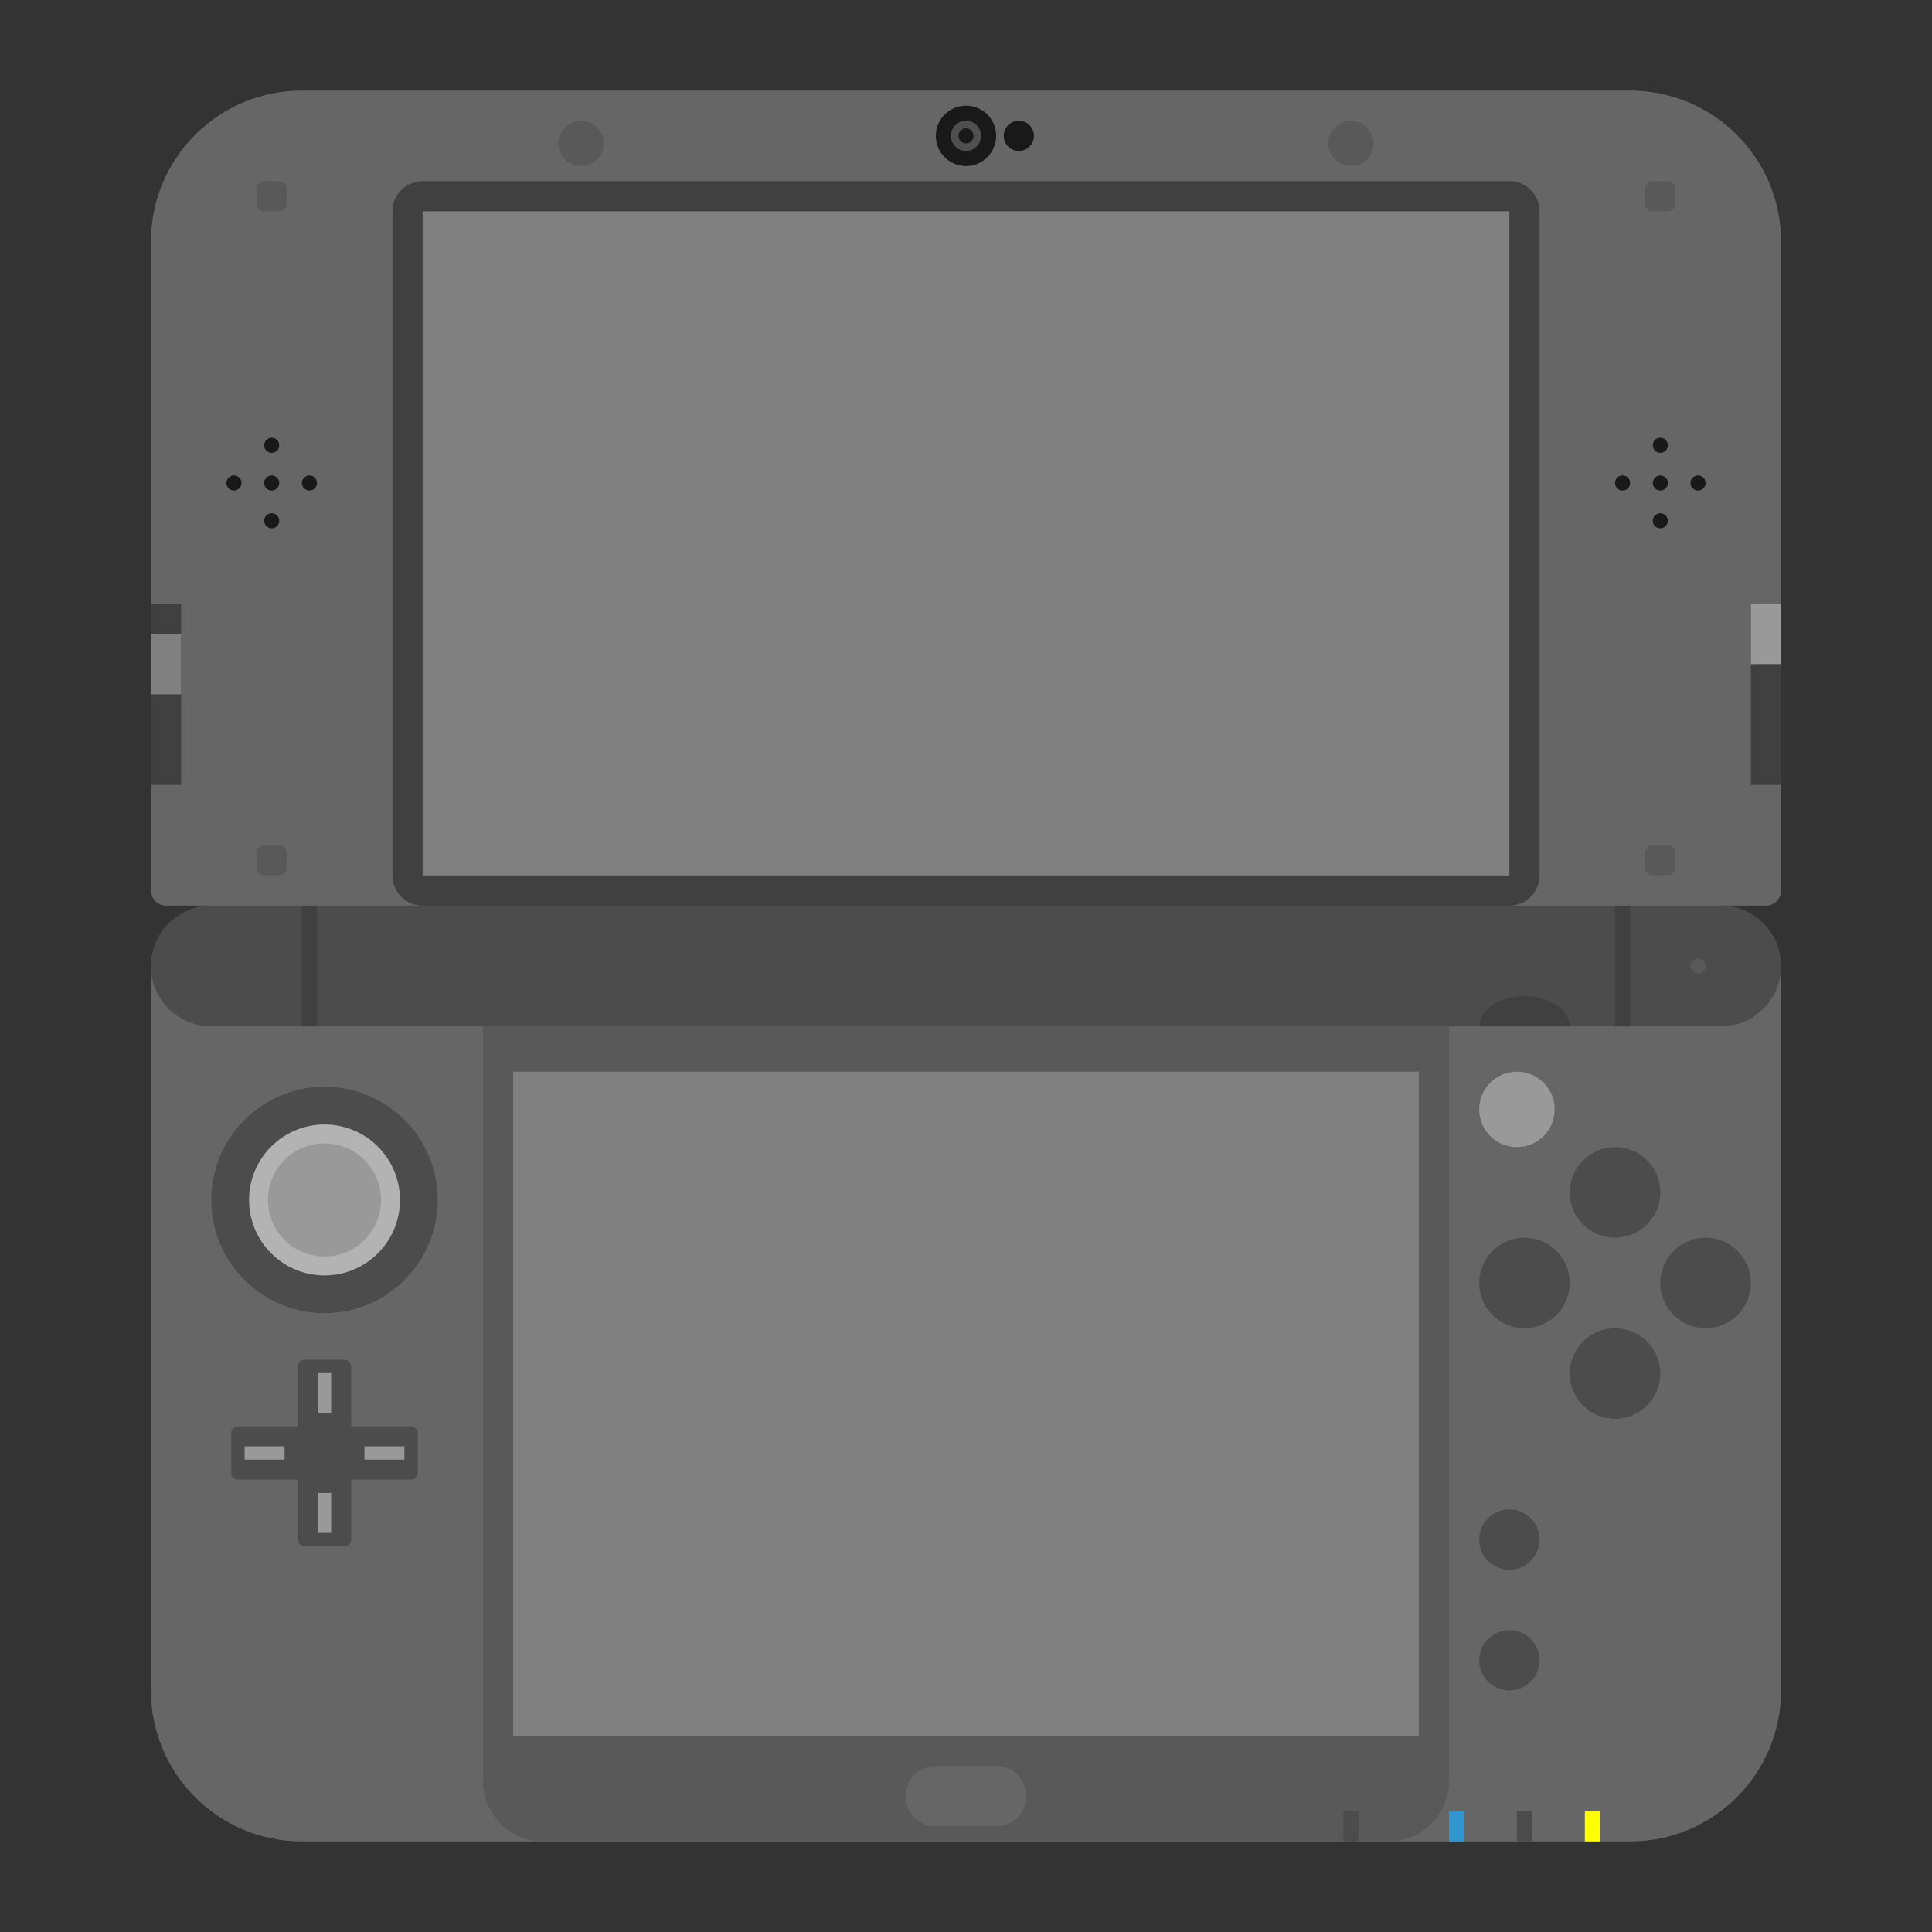 <?xml version="1.0" encoding="UTF-8" standalone="no"?>
<svg
   xmlns:dc="http://purl.org/dc/elements/1.1/"
   xmlns:cc="http://creativecommons.org/ns#"
   xmlns:rdf="http://www.w3.org/1999/02/22-rdf-syntax-ns#"
   xmlns:svg="http://www.w3.org/2000/svg"
   xmlns="http://www.w3.org/2000/svg"
   xmlns:sodipodi="http://sodipodi.sourceforge.net/DTD/sodipodi-0.dtd"
   xmlns:inkscape="http://www.inkscape.org/namespaces/inkscape"
   viewBox="0 0 341.333 341.333"
   height="341.333"
   width="341.333"
   xml:space="preserve"
   id="svg2"
   version="1.1"
   sodipodi:docname="Nintendo - New Nintendo 3DS.svg"
   inkscape:version="0.92.2 (5c3e80d, 2017-08-06)"><rect x="0" y="0" width="341.333" height="341.333" fill="#333333" stroke="none"/><sodipodi:namedview
     pagecolor="#ffffff"
     bordercolor="#666666"
     borderopacity="1"
     objecttolerance="10"
     gridtolerance="10"
     guidetolerance="10"
     inkscape:pageopacity="0"
     inkscape:pageshadow="2"
     inkscape:window-width="1024"
     inkscape:window-height="705"
     id="namedview96"
     showgrid="false"
     inkscape:pagecheckerboard="true"
     inkscape:zoom="0.69140623"
     inkscape:cx="170.66667"
     inkscape:cy="170.66667"
     inkscape:window-x="-8"
     inkscape:window-y="-8"
     inkscape:window-maximized="1"
     inkscape:current-layer="svg2" /><defs
     id="defs6"><clipPath
       id="clipPath18"
       clipPathUnits="userSpaceOnUse"><path
         id="path16"
         d="M 0,256 H 256 V 0 H 0 Z" /></clipPath><clipPath
       id="clipPath26"
       clipPathUnits="userSpaceOnUse"><path
         id="path24"
         d="M 12,252 H 244 V 4 H 12 Z" /></clipPath></defs><g
     id="g22"
     transform="matrix(1.333,0,0,-1.333,0,341.333)" /><path
     id="path38"
     style="fill:#666666;fill-opacity:1;fill-rule:nonzero;stroke:none;stroke-width:1.333"
     d="M 288,16 H 53.333 c -14.728,0 -26.667,11.939 -26.667,26.667 V 157.333 c 0,1.472 1.195,2.667 2.667,2.667 h 8 v 10.667 H 304 V 160 h 8 c 1.472,0 2.667,-1.195 2.667,-2.667 V 42.667 c 0,-14.728 -11.939,-26.667 -26.667,-26.667"
     inkscape:connector-curvature="0" /><path
     id="path42"
     style="fill:#666666;fill-opacity:1;fill-rule:nonzero;stroke:none;stroke-width:1.333"
     d="M 288,325.333 H 53.333 c -14.728,0 -26.667,-11.939 -26.667,-26.667 V 170.667 H 314.667 v 128 c 0,14.728 -11.939,26.667 -26.667,26.667"
     inkscape:connector-curvature="0" /><path
     id="path46"
     style="fill:#4c4c4c;fill-opacity:1;fill-rule:nonzero;stroke:none;stroke-width:1.333"
     d="M 304,181.333 H 37.333 c -5.891,0 -10.667,-4.776 -10.667,-10.667 C 26.667,164.776 31.443,160 37.333,160 h 266.667 c 5.891,0 10.667,4.776 10.667,10.667 0,5.891 -4.776,10.667 -10.667,10.667"
     inkscape:connector-curvature="0" /><path
     id="path50"
     style="fill:#595959;fill-opacity:1;fill-rule:nonzero;stroke:none;stroke-width:1.333"
     d="m 49.333,37.333 h -2.667 c -0.736,0 -1.333,-0.597 -1.333,-1.333 v -2.667 c 0,-0.736 0.597,-1.333 1.333,-1.333 h 2.667 c 0.736,0 1.333,0.597 1.333,1.333 v 2.667 c 0,0.736 -0.597,1.333 -1.333,1.333"
     inkscape:connector-curvature="0" /><path
     id="path54"
     style="fill:#595959;fill-opacity:1;fill-rule:nonzero;stroke:none;stroke-width:1.333"
     d="m 294.667,37.333 h -2.667 c -0.737,0 -1.333,-0.597 -1.333,-1.333 v -2.667 c 0,-0.736 0.596,-1.333 1.333,-1.333 h 2.667 c 0.737,0 1.333,0.597 1.333,1.333 v 2.667 c 0,0.736 -0.596,1.333 -1.333,1.333"
     inkscape:connector-curvature="0" /><path
     id="path58"
     style="fill:#595959;fill-opacity:1;fill-rule:nonzero;stroke:none;stroke-width:1.333"
     d="m 49.333,154.667 h -2.667 c -0.736,0 -1.333,-0.597 -1.333,-1.333 v -2.667 c 0,-0.736 0.597,-1.333 1.333,-1.333 h 2.667 c 0.736,0 1.333,0.597 1.333,1.333 v 2.667 c 0,0.736 -0.597,1.333 -1.333,1.333"
     inkscape:connector-curvature="0" /><path
     id="path62"
     style="fill:#595959;fill-opacity:1;fill-rule:nonzero;stroke:none;stroke-width:1.333"
     d="m 294.667,154.667 h -2.667 c -0.737,0 -1.333,-0.597 -1.333,-1.333 v -2.667 c 0,-0.736 0.596,-1.333 1.333,-1.333 h 2.667 c 0.737,0 1.333,0.597 1.333,1.333 v 2.667 c 0,0.736 -0.596,1.333 -1.333,1.333"
     inkscape:connector-curvature="0" /><path
     id="path66"
     style="fill:#191919;fill-opacity:1;fill-rule:nonzero;stroke:none;stroke-width:1.333"
     d="m 176,24 c 0,2.945 -2.388,5.333 -5.333,5.333 -2.945,0 -5.333,-2.388 -5.333,-5.333 0,-2.945 2.388,-5.333 5.333,-5.333 2.945,0 5.333,2.388 5.333,5.333"
     inkscape:connector-curvature="0" /><path
     id="path70"
     style="fill:#4f4f4f;fill-opacity:1;fill-rule:nonzero;stroke:none;stroke-width:1.333"
     d="m 168,24 c 0,-1.472 1.195,-2.667 2.667,-2.667 1.472,0 2.667,1.195 2.667,2.667 0,1.472 -1.195,2.667 -2.667,2.667 -1.472,0 -2.667,-1.195 -2.667,-2.667"
     inkscape:connector-curvature="0" /><path
     id="path74"
     style="fill:#191919;fill-opacity:1;fill-rule:nonzero;stroke:none;stroke-width:1.333"
     d="m 172,24 c 0,0.736 -0.597,1.333 -1.333,1.333 -0.736,0 -1.333,-0.597 -1.333,-1.333 0,-0.736 0.597,-1.333 1.333,-1.333 0.736,0 1.333,0.597 1.333,1.333"
     inkscape:connector-curvature="0" /><path
     id="path78"
     style="fill:#191919;fill-opacity:1;fill-rule:nonzero;stroke:none;stroke-width:1.333"
     d="m 177.333,24 c 0,1.472 1.195,2.667 2.667,2.667 1.472,0 2.667,-1.195 2.667,-2.667 0,-1.472 -1.195,-2.667 -2.667,-2.667 -1.472,0 -2.667,1.195 -2.667,2.667"
     inkscape:connector-curvature="0" /><path
     id="path82"
     style="fill:#595959;fill-opacity:1;fill-rule:nonzero;stroke:none;stroke-width:1.333"
     d="m 106.667,25.333 c 0,2.209 -1.791,4 -4,4 -2.209,0 -4,-1.791 -4,-4 0,-2.209 1.791,-4 4,-4 2.209,0 4,1.791 4,4"
     inkscape:connector-curvature="0" /><path
     id="path86"
     style="fill:#595959;fill-opacity:1;fill-rule:nonzero;stroke:none;stroke-width:1.333"
     d="m 242.667,25.333 c 0,2.209 -1.791,4 -4,4 -2.209,0 -4,-1.791 -4,-4 0,-2.209 1.791,-4 4,-4 2.209,0 4,1.791 4,4"
     inkscape:connector-curvature="0" /><path
     id="path90"
     style="fill:#404040;fill-opacity:1;fill-rule:nonzero;stroke:none;stroke-width:1.333"
     d="M 266.667,160 H 74.667 c -2.945,0 -5.333,-2.388 -5.333,-5.333 V 37.333 c 0,-2.945 2.388,-5.333 5.333,-5.333 H 266.667 c 2.945,0 5.333,2.388 5.333,5.333 V 154.667 c 0,2.945 -2.388,5.333 -5.333,5.333"
     inkscape:connector-curvature="0" /><path
     inkscape:connector-curvature="0"
     d="M 266.667,154.667 H 74.667 V 37.333 H 266.667 Z"
     style="fill:#808080;fill-opacity:1;fill-rule:nonzero;stroke:none;stroke-width:1.333"
     id="path92" /><path
     id="path96"
     style="fill:#191919;fill-opacity:1;fill-rule:nonzero;stroke:none;stroke-width:1.333"
     d="m 49.333,92 c 0,-0.736 -0.597,-1.333 -1.333,-1.333 -0.736,0 -1.333,0.597 -1.333,1.333 0,0.736 0.597,1.333 1.333,1.333 0.736,0 1.333,-0.597 1.333,-1.333 m 0,-13.333 c 0,-0.736 -0.597,-1.333 -1.333,-1.333 -0.736,0 -1.333,0.597 -1.333,1.333 0,0.736 0.597,1.333 1.333,1.333 0.736,0 1.333,-0.597 1.333,-1.333 m 5.333,5.333 c -0.736,0 -1.333,0.597 -1.333,1.333 0,0.736 0.597,1.333 1.333,1.333 0.736,0 1.333,-0.597 1.333,-1.333 0,-0.736 -0.597,-1.333 -1.333,-1.333 m -13.333,0 c -0.736,0 -1.333,0.597 -1.333,1.333 0,0.736 0.597,1.333 1.333,1.333 0.736,0 1.333,-0.597 1.333,-1.333 0,-0.736 -0.597,-1.333 -1.333,-1.333 m 8,1.333 c 0,0.736 -0.597,1.333 -1.333,1.333 -0.736,0 -1.333,-0.597 -1.333,-1.333 0,-0.736 0.597,-1.333 1.333,-1.333 0.736,0 1.333,0.597 1.333,1.333"
     inkscape:connector-curvature="0" /><path
     id="path100"
     style="fill:#191919;fill-opacity:1;fill-rule:nonzero;stroke:none;stroke-width:1.333"
     d="m 294.667,92 c 0,-0.736 -0.596,-1.333 -1.333,-1.333 -0.737,0 -1.333,0.597 -1.333,1.333 0,0.736 0.596,1.333 1.333,1.333 0.737,0 1.333,-0.597 1.333,-1.333 m 0,-13.333 c 0,-0.736 -0.596,-1.333 -1.333,-1.333 -0.737,0 -1.333,0.597 -1.333,1.333 0,0.736 0.596,1.333 1.333,1.333 0.737,0 1.333,-0.597 1.333,-1.333 m 5.333,5.333 c -0.737,0 -1.333,0.597 -1.333,1.333 0,0.736 0.596,1.333 1.333,1.333 0.737,0 1.333,-0.597 1.333,-1.333 0,-0.736 -0.596,-1.333 -1.333,-1.333 m -13.333,0 c -0.737,0 -1.333,0.597 -1.333,1.333 0,0.736 0.596,1.333 1.333,1.333 0.737,0 1.333,-0.597 1.333,-1.333 0,-0.736 -0.596,-1.333 -1.333,-1.333 m 8,1.333 c 0,0.736 -0.596,1.333 -1.333,1.333 -0.737,0 -1.333,-0.597 -1.333,-1.333 0,-0.736 0.596,-1.333 1.333,-1.333 0.737,0 1.333,0.597 1.333,1.333"
     inkscape:connector-curvature="0" /><path
     inkscape:connector-curvature="0"
     d="m 32,138.667 h -5.333 v -32 h 5.333 z"
     style="fill:#404040;fill-opacity:1;fill-rule:nonzero;stroke:none;stroke-width:1.333"
     id="path102" /><path
     inkscape:connector-curvature="0"
     d="M 32,122.667 H 26.667 V 112 h 5.333 z"
     style="fill:#808080;fill-opacity:1;fill-rule:nonzero;stroke:none;stroke-width:1.333"
     id="path104" /><path
     inkscape:connector-curvature="0"
     d="m 314.667,138.667 h -5.333 v -32 h 5.333 z"
     style="fill:#404040;fill-opacity:1;fill-rule:nonzero;stroke:none;stroke-width:1.333"
     id="path106" /><path
     inkscape:connector-curvature="0"
     d="m 314.667,117.333 h -5.333 v -10.667 h 5.333 z"
     style="fill:#999999;fill-opacity:1;fill-rule:nonzero;stroke:none;stroke-width:1.333"
     id="path108" /><path
     inkscape:connector-curvature="0"
     d="M 56,181.333 H 53.333 V 160 h 2.667 z"
     style="fill:#404040;fill-opacity:1;fill-rule:nonzero;stroke:none;stroke-width:1.333"
     id="path110" /><path
     inkscape:connector-curvature="0"
     d="m 288,181.333 h -2.667 V 160 h 2.667 z"
     style="fill:#404040;fill-opacity:1;fill-rule:nonzero;stroke:none;stroke-width:1.333"
     id="path112" /><path
     id="path116"
     style="fill:#404040;fill-opacity:1;fill-rule:nonzero;stroke:none;stroke-width:1.333"
     d="m 269.333,176 c -4.417,0 -8,2.388 -8,5.333 h 16 c 0,-2.945 -3.583,-5.333 -8,-5.333"
     inkscape:connector-curvature="0" /><path
     id="path120"
     style="fill:#595959;fill-opacity:1;fill-rule:nonzero;stroke:none;stroke-width:1.333"
     d="m 301.333,170.667 c 0,-0.736 -0.596,-1.333 -1.333,-1.333 -0.737,0 -1.333,0.597 -1.333,1.333 0,0.736 0.596,1.333 1.333,1.333 0.737,0 1.333,-0.597 1.333,-1.333"
     inkscape:connector-curvature="0" /><path
     id="path124"
     style="fill:#4c4c4c;fill-opacity:1;fill-rule:nonzero;stroke:none;stroke-width:1.333"
     d="m 77.333,212 c 0,11.045 -8.955,20 -20,20 -11.045,0 -20,-8.955 -20,-20 0,-11.045 8.955,-20 20,-20 11.045,0 20,8.955 20,20"
     inkscape:connector-curvature="0" /><path
     id="path128"
     style="fill:#b3b3b3;fill-opacity:1;fill-rule:nonzero;stroke:none;stroke-width:1.333"
     d="m 70.667,212 c 0,7.363 -5.969,13.333 -13.333,13.333 -7.364,0 -13.333,-5.971 -13.333,-13.333 0,-7.363 5.969,-13.333 13.333,-13.333 7.364,0 13.333,5.971 13.333,13.333"
     inkscape:connector-curvature="0" /><path
     id="path132"
     style="fill:#999999;fill-opacity:1;fill-rule:nonzero;stroke:none;stroke-width:1.333"
     d="m 67.333,212 c 0,5.524 -4.477,10 -10,10 -5.523,0 -10,-4.476 -10,-10 0,-5.524 4.477,-10 10,-10 5.523,0 10,4.476 10,10"
     inkscape:connector-curvature="0" /><path
     inkscape:connector-curvature="0"
     d="m 256,325.333 h 2.667 V 320 h -2.667 z"
     style="fill:#3096cf;fill-opacity:1;fill-rule:nonzero;stroke:none;stroke-width:1.333"
     id="path134" /><path
     id="path138"
     style="fill:#4c4c4c;fill-opacity:1;fill-rule:nonzero;stroke:none;stroke-width:1.333"
     d="m 72.628,252 h -10.588 v -10.588 c 0,-0.651 -0.527,-1.176 -1.177,-1.176 h -7.059 c -0.649,0 -1.176,0.525 -1.176,1.176 V 252 h -10.588 c -0.651,0 -1.177,0.528 -1.177,1.177 v 7.059 c 0,0.649 0.527,1.176 1.177,1.176 h 10.588 V 272 c 0,0.649 0.527,1.177 1.176,1.177 h 7.059 c 0.651,0 1.177,-0.528 1.177,-1.177 v -10.588 h 10.588 c 0.649,0 1.176,-0.527 1.176,-1.176 v -7.059 c 0,-0.649 -0.527,-1.177 -1.176,-1.177"
     inkscape:connector-curvature="0" /><path
     id="path142"
     style="fill:#595959;fill-opacity:1;fill-rule:nonzero;stroke:none;stroke-width:1.333"
     d="M 245.333,325.333 H 96 c -5.891,0 -10.667,-4.776 -10.667,-10.667 V 181.333 H 256 v 133.333 c 0,5.891 -4.776,10.667 -10.667,10.667"
     inkscape:connector-curvature="0" /><path
     inkscape:connector-curvature="0"
     d="m 56.157,242.588 h 2.353 v 7.059 h -2.353 z"
     style="fill:#999999;fill-opacity:1;fill-rule:nonzero;stroke:none;stroke-width:1.333"
     id="path144" /><path
     inkscape:connector-curvature="0"
     d="m 56.157,263.764 h 2.353 v 7.059 h -2.353 z"
     style="fill:#999999;fill-opacity:1;fill-rule:nonzero;stroke:none;stroke-width:1.333"
     id="path146" /><path
     inkscape:connector-curvature="0"
     d="m 71.451,257.883 h -7.059 v -2.353 h 7.059 z"
     style="fill:#999999;fill-opacity:1;fill-rule:nonzero;stroke:none;stroke-width:1.333"
     id="path148" /><path
     inkscape:connector-curvature="0"
     d="m 50.275,257.883 h -7.059 v -2.353 h 7.059 z"
     style="fill:#999999;fill-opacity:1;fill-rule:nonzero;stroke:none;stroke-width:1.333"
     id="path150" /><path
     inkscape:connector-curvature="0"
     d="M 250.667,189.333 H 90.667 V 306.667 H 250.667 Z"
     style="fill:#808080;fill-opacity:1;fill-rule:nonzero;stroke:none;stroke-width:1.333"
     id="path152" /><path
     id="path156"
     style="fill:#666666;fill-opacity:1;fill-rule:nonzero;stroke:none;stroke-width:1.333"
     d="m 176,322.667 h -10.667 c -2.945,0 -5.333,-2.388 -5.333,-5.333 0,-2.945 2.388,-5.333 5.333,-5.333 H 176 c 2.945,0 5.333,2.388 5.333,5.333 0,2.945 -2.388,5.333 -5.333,5.333"
     inkscape:connector-curvature="0" /><path
     inkscape:connector-curvature="0"
     d="m 237.333,325.333 h 2.667 V 320 h -2.667 z"
     style="fill:#4c4c4c;fill-opacity:1;fill-rule:nonzero;stroke:none;stroke-width:1.333"
     id="path158" /><path
     inkscape:connector-curvature="0"
     d="m 268,325.333 h 2.667 V 320 h -2.667 z"
     style="fill:#4c4c4c;fill-opacity:1;fill-rule:nonzero;stroke:none;stroke-width:1.333"
     id="path160" /><path
     inkscape:connector-curvature="0"
     d="m 280,325.333 h 2.667 V 320 h -2.667 z"
     style="fill:#ffff00;fill-opacity:1;fill-rule:nonzero;stroke:none;stroke-width:1.333"
     id="path162" /><path
     id="path166"
     style="fill:#4c4c4c;fill-opacity:1;fill-rule:nonzero;stroke:none;stroke-width:1.333"
     d="m 261.333,293.333 c 0,2.945 2.388,5.333 5.333,5.333 2.945,0 5.333,-2.388 5.333,-5.333 C 272,290.388 269.612,288 266.667,288 c -2.945,0 -5.333,2.388 -5.333,5.333"
     inkscape:connector-curvature="0" /><path
     id="path170"
     style="fill:#4c4c4c;fill-opacity:1;fill-rule:nonzero;stroke:none;stroke-width:1.333"
     d="m 261.333,272 c 0,2.945 2.388,5.333 5.333,5.333 2.945,0 5.333,-2.388 5.333,-5.333 0,-2.945 -2.388,-5.333 -5.333,-5.333 -2.945,0 -5.333,2.388 -5.333,5.333"
     inkscape:connector-curvature="0" /><path
     id="path174"
     style="fill:#999999;fill-opacity:1;fill-rule:nonzero;stroke:none;stroke-width:1.333"
     d="m 274.667,196 c 0,3.683 -2.984,6.667 -6.667,6.667 -3.683,0 -6.667,-2.984 -6.667,-6.667 0,-3.683 2.984,-6.667 6.667,-6.667 3.683,0 6.667,2.984 6.667,6.667"
     inkscape:connector-curvature="0" /><path
     id="path178"
     style="fill:#4c4c4c;fill-opacity:1;fill-rule:nonzero;stroke:none;stroke-width:1.333"
     d="m 277.333,226.667 c 0,4.417 -3.583,8 -8,8 -4.417,0 -8,-3.583 -8,-8 0,-4.417 3.583,-8 8,-8 4.417,0 8,3.583 8,8"
     inkscape:connector-curvature="0" /><path
     id="path182"
     style="fill:#4c4c4c;fill-opacity:1;fill-rule:nonzero;stroke:none;stroke-width:1.333"
     d="m 293.333,210.667 c 0,4.417 -3.583,8 -8,8 -4.417,0 -8,-3.583 -8,-8 0,-4.417 3.583,-8 8,-8 4.417,0 8,3.583 8,8"
     inkscape:connector-curvature="0" /><path
     id="path186"
     style="fill:#4c4c4c;fill-opacity:1;fill-rule:nonzero;stroke:none;stroke-width:1.333"
     d="m 293.333,242.667 c 0,4.417 -3.583,8 -8,8 -4.417,0 -8,-3.583 -8,-8 0,-4.417 3.583,-8 8,-8 4.417,0 8,3.583 8,8"
     inkscape:connector-curvature="0" /><path
     id="path190"
     style="fill:#4c4c4c;fill-opacity:1;fill-rule:nonzero;stroke:none;stroke-width:1.333"
     d="m 309.333,226.667 c 0,4.417 -3.583,8 -8,8 -4.417,0 -8,-3.583 -8,-8 0,-4.417 3.583,-8 8,-8 4.417,0 8,3.583 8,8"
     inkscape:connector-curvature="0" /></svg>